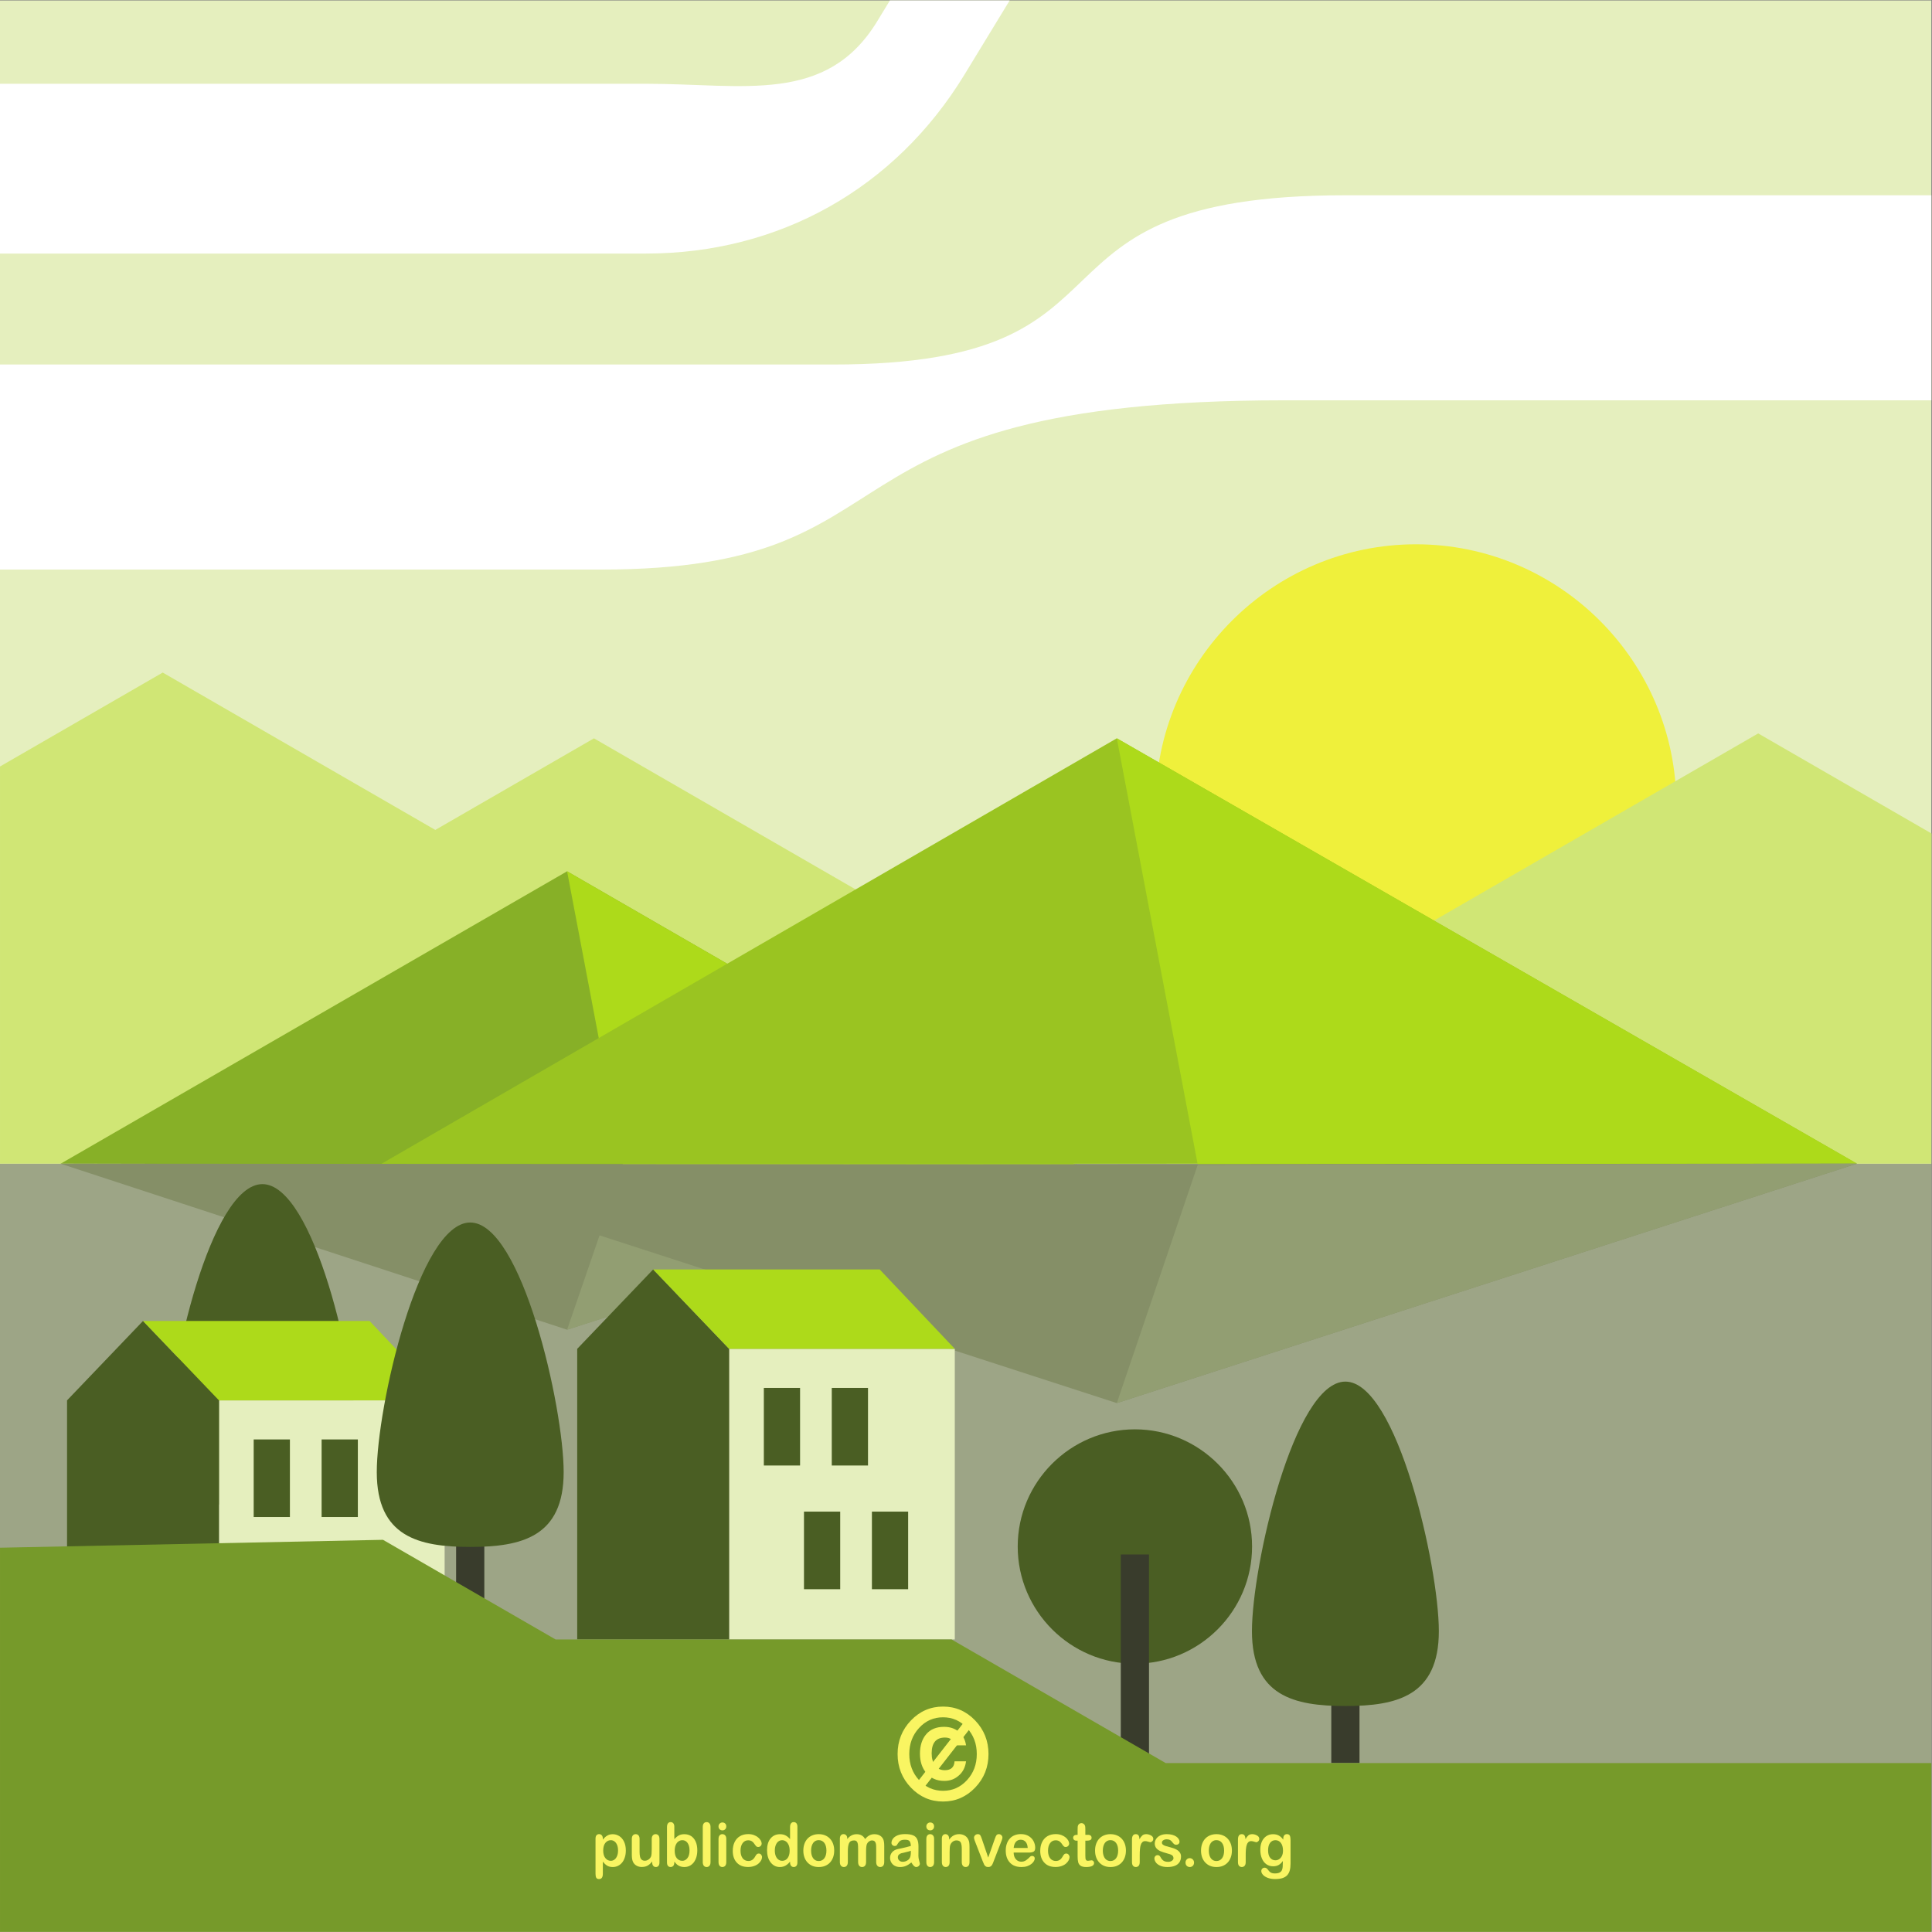 <?xml version="1.0" encoding="UTF-8" standalone="no"?>
<svg
   xmlns:dc="http://purl.org/dc/elements/1.1/"
   xmlns:cc="http://creativecommons.org/ns#"
   xmlns:rdf="http://www.w3.org/1999/02/22-rdf-syntax-ns#"
   xmlns:svg="http://www.w3.org/2000/svg"
   xmlns="http://www.w3.org/2000/svg"
   viewBox="0 0 880.08 880"
   height="880"
   width="880.08"
   xml:space="preserve"
   id="svg2"
   version="1.1"><rect x="0" y="0" width="880.08" height="880" fill="#808080" stroke="none"/><defs
     id="defs6"><clipPath
       id="clipPath20"
       clipPathUnits="userSpaceOnUse"><path
         id="path18"
         d="M 0,6600 V 0 h 6600.59 v 6600 z" /></clipPath></defs><g
     transform="matrix(1.333,0,0,-1.333,0,880)"
     id="g10"><g
       transform="scale(0.1)"
       id="g12"><g
         id="g14"><g
           clip-path="url(#clipPath20)"
           id="g16"><path
             id="path22"
             style="fill:#e5efbe;fill-opacity:1;fill-rule:evenodd;stroke:none"
             d="M 0,0 H 6600.01 V 6600 H 0 Z" /><path
             id="path24"
             style="fill:#eff03b;fill-opacity:1;fill-rule:evenodd;stroke:none"
             d="m 4838.65,2961.86 c 490.14,0 889.89,399.74 889.89,889.88 0,490.13 -399.75,889.89 -889.89,889.89 -490.12,0 -889.88,-399.76 -889.88,-889.89 0,-490.14 399.76,-889.88 889.88,-889.88" /><path
             id="path26"
             style="fill:#ffffff;fill-opacity:1;fill-rule:evenodd;stroke:none"
             d="M 3041.04,6600 H 3450.3 L 3296.12,6347 C 3059,5957.83 2663.3,5735.17 2207.5,5735.17 H 0.012 v 580.24 H 2207.5 c 333.75,0 616.55,-71.49 790.28,213.61 l 43.26,70.98" /><path
             id="path28"
             style="fill:#9da586;fill-opacity:1;fill-rule:evenodd;stroke:none"
             d="M 0.012,0 H 6600.012 V 2625.17 H 0.012 Z" /><path
             id="path30"
             style="fill:#ffffff;fill-opacity:1;fill-rule:evenodd;stroke:none"
             d="M 6600.01,5233.69 H 4390.14 c -1672.64,0 -1206.48,-578.42 -2335.98,-578.42 H 0.012 v 700.69 H 2847.66 c 1116.43,0 576.1,578.42 1750.1,578.42 h 2002.25 v -700.69" /><path
             id="path32"
             style="fill:#d0e675;fill-opacity:1;fill-rule:evenodd;stroke:none"
             d="M 0.012,3982.26 556.086,4303.32 1487.6,3765.5 l 542.13,313 1088.49,-628.45 689.79,398.25 886.22,-511.65 1314.07,758.68 592.29,-341.95 -0.58,-1128.21 H 0.012 v 1357.09" /><path
             id="path34"
             style="fill:#87b027;fill-opacity:1;fill-rule:evenodd;stroke:none"
             d="M 207.688,2625.17 1937.95,3624.13 3681.3,2617.6 207.688,2625.17" /><path
             id="path36"
             style="fill:#adda1a;fill-opacity:1;fill-rule:evenodd;stroke:none"
             d="M 1937.95,3624.13 2128.36,2620.99 3681.3,2617.6 1937.95,3624.13" /><path
             id="path38"
             style="fill:#9ac421;fill-opacity:1;fill-rule:evenodd;stroke:none"
             d="M 1303.58,2624.61 3816.5,4078.63 6345.75,2625.15 1303.58,2624.61" /><path
             id="path40"
             style="fill:#adda1a;fill-opacity:1;fill-rule:evenodd;stroke:none"
             d="m 3816.5,4078.63 276.43,-1456.12 2252.87,2.64 -2529.3,1453.48" /><path
             id="path42"
             style="fill:#858f67;fill-opacity:1;fill-rule:evenodd;stroke:none"
             d="M 206.301,2625.17 1937.95,2057.61 3681.54,2622.3 206.301,2625.17" /><path
             id="path44"
             style="fill:#929e72;fill-opacity:1;fill-rule:evenodd;stroke:none"
             d="m 1937.95,2057.61 190.41,553.42 1552.94,1.87 -1743.35,-555.29" /><path
             id="path46"
             style="fill:#858f67;fill-opacity:1;fill-rule:evenodd;stroke:none"
             d="m 1304.96,2621.29 2511.54,-814.45 2529.3,818.33 -5040.84,-3.88" /><path
             id="path48"
             style="fill:#929e72;fill-opacity:1;fill-rule:evenodd;stroke:none"
             d="m 3816.5,1806.84 276.43,814.01 2252.87,4.3 -2529.3,-818.31" /><path
             id="path50"
             style="fill:#e5efbe;fill-opacity:1;fill-rule:evenodd;stroke:none"
             d="m 2491.59,999.141 h 771.25 v 993.07 h -771.25 z" /><path
             id="path52"
             style="fill:#4a5e23;fill-opacity:1;fill-rule:evenodd;stroke:none"
             d="M 2491.59,1992.21 2232.05,2263.54 1972.5,1992.21 V 999.141 h 519.09 v 993.069" /><path
             id="path54"
             style="fill:#adda1a;fill-opacity:1;fill-rule:evenodd;stroke:none"
             d="m 3262.84,1992.21 h -771.25 l -259.54,271.33 h 774.13 l 256.66,-271.33" /><path
             id="path56"
             style="fill:#4a5e23;fill-opacity:1;fill-rule:evenodd;stroke:none"
             d="m 2842.42,1858.66 h 123.81 v -265.1 h -123.81 z m -232.13,0 h 123.79 v -265.1 h -123.79 v 265.1" /><path
             id="path58"
             style="fill:#4a5e23;fill-opacity:1;fill-rule:evenodd;stroke:none"
             d="m 2979.6,1435.98 h 123.82 V 1170.85 H 2979.6 Z m -232.14,0 h 123.8 v -265.13 h -123.8 v 265.13" /><path
             id="path60"
             style="fill:#393c2c;fill-opacity:1;fill-rule:evenodd;stroke:none"
             d="m 848.559,1251.6 h 96.406 v 712.77 H 848.559 Z" /><path
             id="path62"
             style="fill:#4a5e23;fill-opacity:1;fill-rule:evenodd;stroke:none"
             d="m 896.77,2555.12 c 176.35,0 319.3,-631.64 319.3,-852.82 0,-221.16 -142.95,-255.84 -319.3,-255.84 -176.364,0 -319.321,34.68 -319.321,255.84 0,221.18 142.957,852.82 319.321,852.82" /><path
             id="path64"
             style="fill:#4a5e23;fill-opacity:1;fill-rule:evenodd;stroke:none"
             d="m 3878.3,916.242 c 220.55,0 400.44,179.888 400.44,400.468 0,220.57 -179.89,400.45 -400.44,400.45 -220.57,0 -400.45,-179.88 -400.45,-400.45 0,-220.58 179.88,-400.468 400.45,-400.468" /><path
             id="path66"
             style="fill:#393c2c;fill-opacity:1;fill-rule:evenodd;stroke:none"
             d="m 3830.1,576.77 h 96.41 v 712.75 H 3830.1 Z" /><path
             id="path68"
             style="fill:#e5efbe;fill-opacity:1;fill-rule:evenodd;stroke:none"
             d="m 748.238,823.102 h 771.223 v 993.047 H 748.238 Z" /><path
             id="path70"
             style="fill:#4a5e23;fill-opacity:1;fill-rule:evenodd;stroke:none"
             d="M 748.238,1816.15 488.688,2087.49 229.133,1816.15 V 823.102 h 519.105 v 993.048" /><path
             id="path72"
             style="fill:#adda1a;fill-opacity:1;fill-rule:evenodd;stroke:none"
             d="M 1519.46,1816.15 H 748.238 l -259.55,271.34 h 774.122 l 256.65,-271.34" /><path
             id="path74"
             style="fill:#4a5e23;fill-opacity:1;fill-rule:evenodd;stroke:none"
             d="m 1099.05,1682.61 h 123.83 v -265.1 h -123.83 z m -232.132,0 h 123.801 v -265.1 H 866.918 v 265.1" /><path
             id="path76"
             style="fill:#4a5e23;fill-opacity:1;fill-rule:evenodd;stroke:none"
             d="m 1236.26,1259.92 h 123.78 V 994.789 h -123.78 z m -232.15,0 h 123.81 V 994.789 h -123.81 v 265.131" /><path
             id="path78"
             style="fill:#393c2c;fill-opacity:1;fill-rule:evenodd;stroke:none"
             d="m 1558.69,1120.48 h 96.387 v 712.738 H 1558.69 Z" /><path
             id="path80"
             style="fill:#4a5e23;fill-opacity:1;fill-rule:evenodd;stroke:none"
             d="m 1606.9,2423.96 c 176.36,0 319.32,-631.64 319.32,-852.78 0,-221.17 -142.96,-255.86 -319.32,-255.86 -176.36,0 -319.32,34.69 -319.32,255.86 0,221.14 142.96,852.78 319.32,852.78" /><path
             id="path82"
             style="fill:#393c2c;fill-opacity:1;fill-rule:evenodd;stroke:none"
             d="m 4549.44,576.77 h 96.41 v 712.75 H 4549.44 Z" /><path
             id="path84"
             style="fill:#4a5e23;fill-opacity:1;fill-rule:evenodd;stroke:none"
             d="m 4597.62,1880.29 c 176.36,0 319.35,-631.67 319.35,-852.81 0,-221.16 -142.99,-255.851 -319.35,-255.851 -176.34,0 -319.33,34.691 -319.33,255.851 0,221.14 142.99,852.81 319.33,852.81" /><path
             id="path86"
             style="fill:#769a2a;fill-opacity:1;fill-rule:evenodd;stroke:none"
             d="M 0.012,1312.58 1308.82,1339.62 1898.51,999.141 H 3251.76 L 3983.34,576.77 H 6600.01 V 0 H 0.012 v 1312.58" /><path
             id="path88"
             style="fill:#f9f562;fill-opacity:1;fill-rule:nonzero;stroke:none"
             d="m 2112.04,278 c 0,7.309 -1.06,13.621 -3.22,18.813 -2.12,5.246 -5.06,9.277 -8.89,12.128 -3.78,2.801 -7.95,4.188 -12.57,4.188 -7.26,0 -13.44,-3.027 -18.5,-9.008 -4.99,-6.109 -7.55,-14.859 -7.55,-26.582 0,-11.039 2.56,-19.57 7.51,-25.641 5.01,-6.128 11.17,-9.226 18.54,-9.226 4.42,0 8.52,1.348 12.28,4.047 3.69,2.679 6.72,6.703 8.98,11.972 2.3,5.379 3.42,11.778 3.42,19.309 z m -51.94,40.332 v -3.371 c 4.97,6.391 10.17,11.141 15.52,14.141 5.38,3.039 11.49,4.507 18.28,4.507 8.13,0 15.64,-2.207 22.51,-6.57 6.85,-4.398 12.3,-10.789 16.29,-19.269 3.94,-8.399 5.97,-18.418 5.97,-29.969 0,-8.469 -1.19,-16.352 -3.48,-23.379 -2.27,-7.18 -5.43,-13.203 -9.43,-17.992 -4.05,-4.891 -8.81,-8.59 -14.26,-11.149 -5.46,-2.621 -11.35,-3.871 -17.6,-3.871 -7.62,0 -13.96,1.531 -19.11,4.699 -5.2,3.18 -10.05,7.801 -14.69,13.95 V 198.57 c 0,-12.168 -4.26,-18.211 -12.74,-18.211 -4.96,0 -8.27,1.512 -9.86,4.641 -1.64,3.172 -2.41,7.77 -2.41,13.77 v 119.359 c 0,5.23 1.06,9.242 3.28,11.801 2.22,2.582 5.24,3.941 8.99,3.941 3.8,0 6.84,-1.359 9.19,-4.051 2.36,-2.691 3.55,-6.55 3.55,-11.488" /><path
             id="path90"
             style="fill:#f9f562;fill-opacity:1;fill-rule:nonzero;stroke:none"
             d="m 2228.79,236.988 v 3.512 c -3.22,-4.18 -6.54,-7.691 -10.05,-10.508 -3.49,-2.871 -7.32,-4.933 -11.41,-6.332 -4.19,-1.39 -8.92,-2.078 -14.19,-2.078 -6.41,0 -12.13,1.398 -17.22,4.156 -5.12,2.742 -9.02,6.571 -11.81,11.434 -3.32,5.891 -4.96,14.308 -4.96,25.258 l 0.01,54.832 c 0,5.527 1.2,9.668 3.6,12.429 2.42,2.668 5.54,4.071 9.49,4.071 4.05,0 7.27,-1.403 9.72,-4.18 2.43,-2.73 3.66,-6.871 3.66,-12.32 v -44.27 c 0,-6.422 0.53,-11.801 1.53,-16.121 1.06,-4.402 2.89,-7.812 5.69,-10.269 2.58,-2.454 6.25,-3.653 10.82,-3.653 4.54,0 8.76,1.41 12.61,4.16 4,2.731 6.89,6.332 8.71,10.77 1.5,3.953 2.22,12.5 2.22,25.793 v 33.59 c 0,5.449 1.25,9.59 3.69,12.32 2.41,2.777 5.65,4.18 9.6,4.18 3.93,0 7.11,-1.403 9.52,-4.071 2.35,-2.761 3.56,-6.902 3.56,-12.429 v -80.09 c 0,-5.281 -1.1,-9.223 -3.47,-11.852 -2.27,-2.621 -5.2,-3.91 -8.86,-3.91 -3.61,0 -6.59,1.399 -8.94,4.051 -2.36,2.777 -3.52,6.559 -3.52,11.527" /><path
             id="path92"
             style="fill:#f9f562;fill-opacity:1;fill-rule:nonzero;stroke:none"
             d="m 2305.67,276.922 c 0,-11 2.34,-19.43 7.15,-25.352 4.88,-5.859 11.17,-8.898 19.02,-8.898 6.67,0 12.4,3.039 17.22,9.078 4.87,6.09 7.27,14.699 7.27,25.949 0,7.422 -1.01,13.68 -3.04,18.91 -2,5.289 -4.88,9.352 -8.51,12.2 -3.76,2.863 -8.04,4.32 -12.94,4.32 -5.11,0 -9.53,-1.457 -13.49,-4.32 -3.98,-2.848 -7.07,-7.008 -9.33,-12.477 -2.25,-5.41 -3.35,-11.852 -3.35,-19.41 z m -1.3,82.219 v -42.262 c 4.93,5.43 10.04,9.531 15.2,12.461 5.19,2.89 11.64,4.269 19.23,4.269 8.82,0 16.52,-2.207 23.16,-6.48 6.63,-4.418 11.78,-10.727 15.44,-18.957 3.67,-8.281 5.5,-18.102 5.5,-29.453 0,-8.379 -1.02,-16.09 -3.04,-23.047 -2.07,-6.992 -5,-13.051 -8.9,-18.223 -3.88,-5.078 -8.61,-9.008 -14.1,-11.898 -5.57,-2.742 -11.68,-4.141 -18.35,-4.141 -4.02,0 -7.88,0.461 -11.49,1.488 -3.61,1.012 -6.7,2.301 -9.2,4.024 -2.49,1.558 -4.66,3.328 -6.45,5.058 -1.77,1.801 -4.07,4.379 -7,7.899 v -2.707 c 0,-5.242 -1.24,-9.133 -3.62,-11.852 -2.41,-2.621 -5.44,-3.91 -9.1,-3.91 -3.8,0 -6.74,1.289 -9,3.91 -2.23,2.789 -3.32,6.66 -3.32,11.852 V 357.93 c 0,5.59 1.06,9.769 3.21,12.66 2.22,2.89 5.2,4.332 9.11,4.332 4.03,0 7.22,-1.402 9.39,-4.16 2.22,-2.711 3.33,-6.59 3.33,-11.621" /><path
             id="path94"
             style="fill:#f9f562;fill-opacity:1;fill-rule:nonzero;stroke:none"
             d="M 2401.57,238.199 V 358.09 c 0,5.582 1.19,9.762 3.51,12.582 2.4,2.808 5.59,4.25 9.57,4.25 4.05,0 7.27,-1.402 9.73,-4.25 2.4,-2.731 3.72,-6.981 3.72,-12.582 V 238.199 c 0,-5.648 -1.32,-9.879 -3.78,-12.648 -2.5,-2.742 -5.71,-4.141 -9.67,-4.141 -3.85,0 -6.97,1.442 -9.44,4.328 -2.45,2.91 -3.64,7 -3.64,12.461" /><path
             id="path96"
             style="fill:#f9f562;fill-opacity:1;fill-rule:nonzero;stroke:none"
             d="m 2481.94,318.02 v -79.821 c 0,-5.578 -1.3,-9.758 -3.76,-12.609 -2.55,-2.738 -5.77,-4.18 -9.63,-4.18 -3.9,0 -7.02,1.442 -9.48,4.262 -2.4,2.976 -3.65,7.066 -3.65,12.527 v 79.063 c 0,5.449 1.25,9.59 3.65,12.32 2.46,2.777 5.58,4.18 9.48,4.18 3.86,0 7.08,-1.403 9.63,-4.18 2.46,-2.73 3.76,-6.59 3.76,-11.562 z m -13.16,28.66 c -3.64,0 -6.77,1.14 -9.46,3.539 -2.55,2.371 -3.9,5.793 -3.9,10.07 0,3.883 1.35,7.121 4.05,9.68 2.63,2.543 5.76,3.75 9.31,3.75 3.45,0 6.52,-1.117 9.16,-3.418 2.66,-2.25 4,-5.692 4,-10.012 0,-4.277 -1.34,-7.609 -3.9,-9.98 -2.6,-2.411 -5.68,-3.629 -9.26,-3.629" /><path
             id="path98"
             style="fill:#f9f562;fill-opacity:1;fill-rule:nonzero;stroke:none"
             d="m 2604.17,255.563 c 0,-3.391 -0.96,-7.071 -2.89,-10.973 -2.01,-3.942 -5.04,-7.66 -9.09,-11.211 -4.04,-3.527 -9.14,-6.391 -15.25,-8.52 -6.16,-2.199 -13.08,-3.277 -20.74,-3.277 -16.41,0 -29.16,4.988 -38.37,14.93 -9.18,9.957 -13.76,23.289 -13.76,40.039 0,11.301 2.08,21.418 6.27,30.058 4.18,8.672 10.34,15.461 18.23,20.243 7.94,4.738 17.47,7.109 28.53,7.109 6.89,0 13.2,-1.051 18.92,-3.059 5.71,-2.152 10.59,-4.863 14.53,-8.152 4.01,-3.328 7.03,-6.828 9.14,-10.57 2.13,-3.77 3.15,-7.231 3.15,-10.508 0,-3.293 -1.22,-6.051 -3.53,-8.391 -2.4,-2.289 -5.19,-3.441 -8.61,-3.441 -2.21,0 -4.04,0.66 -5.48,1.82 -1.45,1.16 -3.09,2.981 -4.92,5.668 -3.22,5.102 -6.59,9.004 -10.16,11.613 -3.49,2.528 -7.98,3.891 -13.36,3.891 -7.91,0 -14.21,-3.281 -18.97,-9.613 -4.81,-6.449 -7.18,-15.117 -7.18,-26.25 0,-5.137 0.65,-10.008 1.85,-14.34 1.24,-4.379 3.03,-8.027 5.33,-11.149 2.36,-3.078 5.11,-5.402 8.48,-6.929 3.25,-1.641 6.92,-2.449 10.81,-2.449 5.35,0 9.87,1.289 13.68,3.828 3.74,2.621 7.12,6.539 10.01,11.761 1.64,3.168 3.37,5.571 5.25,7.348 1.88,1.801 4.23,2.563 6.92,2.563 3.23,0 5.92,-1.223 8.04,-3.762 2.12,-2.649 3.17,-5.32 3.17,-8.277" /><path
             id="path100"
             style="fill:#f9f562;fill-opacity:1;fill-rule:nonzero;stroke:none"
             d="m 2647.82,277.699 c 0,-7.449 1.16,-13.82 3.38,-19.121 2.21,-5.277 5.24,-9.18 9.09,-11.859 3.94,-2.699 8.16,-4.047 12.7,-4.047 4.73,0 8.95,1.289 12.8,3.797 3.85,2.543 6.9,6.441 9.24,11.691 2.28,5.192 3.42,11.738 3.42,19.539 0,7.422 -1.14,13.731 -3.42,19.071 -2.34,5.289 -5.43,9.32 -9.33,12.171 -3.91,2.801 -8.19,4.188 -12.85,4.188 -4.81,0 -9.15,-1.457 -13,-4.32 -3.8,-2.848 -6.77,-7.008 -8.85,-12.368 -2.11,-5.41 -3.18,-11.57 -3.18,-18.742 z m 52.08,-40.527 v 2.707 c -3.57,-4.277 -7.07,-7.699 -10.54,-10.348 -3.41,-2.691 -7.17,-4.711 -11.27,-6.109 -3.98,-1.332 -8.42,-2.012 -13.17,-2.012 -6.38,0 -12.28,1.399 -17.63,4.141 -5.39,2.89 -10.11,6.82 -13.99,12.019 -3.95,5.18 -6.98,11.321 -9.02,18.321 -2.06,7.031 -3.05,14.578 -3.05,22.828 0,17.281 4.03,30.812 12.1,40.422 8.14,9.679 18.78,14.468 31.91,14.468 7.65,0 14.12,-1.379 19.36,-4.187 5.2,-2.621 10.34,-6.871 15.3,-12.543 v 40.82 c 0,5.66 1.1,9.961 3.26,12.852 2.18,2.929 5.21,4.371 9.24,4.371 4.01,0 7.08,-1.363 9.3,-4 2.16,-2.66 3.27,-6.59 3.27,-11.781 V 237.172 c 0,-5.281 -1.19,-9.223 -3.52,-11.852 -2.36,-2.621 -5.33,-3.91 -9.05,-3.91 -3.55,0 -6.57,1.289 -8.98,4.051 -2.31,2.711 -3.52,6.559 -3.52,11.711" /><path
             id="path102"
             style="fill:#f9f562;fill-opacity:1;fill-rule:nonzero;stroke:none"
             d="m 2824.15,277.52 c 0,11.21 -2.4,20.031 -7.16,26.32 -4.76,6.262 -11.17,9.449 -19.15,9.449 -5.2,0 -9.71,-1.457 -13.72,-4.25 -3.9,-2.84 -6.97,-6.98 -9.09,-12.43 -2.18,-5.429 -3.22,-11.781 -3.22,-19.089 0,-7.231 1.04,-13.54 3.16,-18.918 2.13,-5.411 5.1,-9.543 9.06,-12.411 3.89,-2.851 8.51,-4.3 13.81,-4.3 7.98,0 14.39,3.14 19.15,9.449 4.76,6.301 7.16,15.039 7.16,26.18 z m 26.57,0 c 0,-8.188 -1.24,-15.809 -3.71,-22.829 -2.45,-6.882 -6,-12.832 -10.62,-17.839 -4.68,-5.063 -10.26,-8.743 -16.7,-11.532 -6.52,-2.621 -13.82,-3.91 -21.85,-3.91 -8.05,0 -15.2,1.289 -21.67,3.981 -6.39,2.718 -11.94,6.589 -16.65,11.597 -4.67,5.043 -8.24,10.973 -10.67,17.801 -2.41,6.883 -3.62,14.43 -3.62,22.75 0,8.391 1.25,16.039 3.66,22.973 2.5,6.98 6.01,12.918 10.58,17.859 4.64,4.899 10.17,8.711 16.7,11.371 6.54,2.688 13.76,4.02 21.67,4.02 8.03,0 15.29,-1.332 21.85,-4.071 6.48,-2.652 12.09,-6.55 16.74,-11.562 4.67,-5 8.23,-10.918 10.63,-17.848 2.46,-6.84 3.66,-14.492 3.66,-22.761" /><path
             id="path104"
             style="fill:#f9f562;fill-opacity:1;fill-rule:nonzero;stroke:none"
             d="m 2962.63,300.371 c -1.98,-4.711 -2.94,-12.941 -2.94,-24.84 V 238.84 c 0,-5.809 -1.26,-10.192 -3.81,-13.102 -2.51,-2.886 -5.88,-4.328 -10,-4.328 -4,0 -7.23,1.442 -9.69,4.328 -2.5,2.91 -3.75,7.293 -3.75,13.102 v 44.058 c 0,6.942 -0.25,12.313 -0.71,16.231 -0.45,3.781 -1.71,6.961 -3.67,9.449 -1.98,2.473 -5.2,3.723 -9.49,3.723 -8.64,0 -14.33,-3.082 -17.12,-9.391 -2.75,-6.14 -4.09,-15.101 -4.09,-26.711 V 238.84 c 0,-5.809 -1.26,-10.192 -3.75,-13.008 -2.49,-2.98 -5.78,-4.422 -9.83,-4.422 -4.05,0 -7.35,1.442 -9.86,4.422 -2.61,2.816 -3.81,7.199 -3.81,12.938 v 79.16 c 0,5.211 1.11,9.152 3.37,11.851 2.35,2.688 5.34,4.09 9.11,4.09 3.61,0 6.63,-1.289 9.09,-3.812 2.4,-2.539 3.61,-6.02 3.61,-10.477 v -2.684 c 4.58,5.813 9.52,9.981 14.72,12.684 5.24,2.699 11.11,4.027 17.47,4.027 6.69,0 12.37,-1.379 17.19,-4.187 4.81,-2.66 8.7,-6.91 11.78,-12.524 4.49,5.653 9.3,9.954 14.39,12.641 5.14,2.742 10.79,4.07 16.96,4.07 7.3,0 13.52,-1.379 18.74,-4.418 5.27,-2.98 9.15,-7.211 11.76,-12.789 2.27,-5.011 3.41,-12.871 3.41,-23.582 v -53.98 c 0,-5.809 -1.29,-10.192 -3.74,-13.102 -2.61,-2.886 -5.89,-4.328 -10.06,-4.328 -4,0 -7.28,1.442 -9.83,4.422 -2.58,2.816 -3.89,7.199 -3.89,13.008 v 46.469 c 0,5.961 -0.2,10.73 -0.67,14.3 -0.53,3.61 -1.82,6.59 -3.95,9.039 -2.11,2.403 -5.38,3.653 -9.72,3.653 -3.48,0 -6.8,-1.09 -9.87,-3.211 -3.23,-2.231 -5.65,-5.059 -7.35,-8.719 v 0" /><path
             id="path106"
             style="fill:#f9f562;fill-opacity:1;fill-rule:nonzero;stroke:none"
             d="m 3112.68,276.969 c -3.95,-1.489 -9.56,-3.059 -16.99,-4.719 -7.41,-1.668 -12.56,-2.879 -15.4,-3.641 -2.83,-0.808 -5.53,-2.32 -8.13,-4.539 -2.61,-2.289 -3.91,-5.468 -3.91,-9.519 0,-4.219 1.55,-7.809 4.59,-10.719 3.01,-2.941 7.02,-4.434 11.92,-4.434 5.25,0 10.11,1.25 14.54,3.665 4.43,2.335 7.71,5.488 9.72,9.277 2.41,4.14 3.66,11.012 3.66,20.691 z m 1.69,-40.039 c -6.41,-5.188 -12.61,-9.09 -18.59,-11.649 -5.98,-2.621 -12.7,-3.871 -20.11,-3.871 -6.84,0 -12.75,1.399 -17.91,4.141 -5.19,2.769 -9.14,6.629 -11.94,11.437 -2.74,4.782 -4.18,9.961 -4.18,15.594 0,7.559 2.36,13.949 6.94,19.348 4.57,5.312 10.86,8.851 18.86,10.742 1.72,0.391 5.92,1.25 12.56,2.637 6.69,1.492 12.39,2.793 17.18,3.953 4.71,1.148 9.92,2.578 15.5,4.269 -0.39,7.328 -1.77,12.668 -4.24,16.129 -2.49,3.371 -7.69,5.059 -15.49,5.059 -6.75,0 -11.8,-0.969 -15.25,-2.938 -3.39,-1.953 -6.26,-4.922 -8.72,-8.871 -2.41,-3.898 -4.09,-6.441 -5.1,-7.699 -1.06,-1.289 -3.17,-1.82 -6.46,-1.82 -3.02,0 -5.57,0.968 -7.69,2.941 -2.21,1.957 -3.32,4.527 -3.32,7.699 0,4.871 1.69,9.571 4.99,14.098 3.29,4.621 8.44,8.383 15.42,11.41 6.95,2.973 15.69,4.422 26.13,4.422 11.65,0 20.79,-1.449 27.46,-4.27 6.67,-2.839 11.32,-7.382 14.07,-13.621 2.79,-6.242 4.18,-14.449 4.18,-24.691 0,-6.508 0,-12.039 -0.05,-16.559 -0.07,-4.531 -0.07,-9.558 -0.18,-15.121 0,-5.148 0.87,-10.64 2.5,-16.199 1.6,-5.648 2.44,-9.281 2.44,-10.879 0,-2.851 -1.28,-5.43 -3.85,-7.762 -2.49,-2.308 -5.38,-3.449 -8.65,-3.449 -2.69,0 -5.34,1.289 -8.08,3.91 -2.6,2.719 -5.45,6.571 -8.42,11.61" /><path
             id="path108"
             style="fill:#f9f562;fill-opacity:1;fill-rule:nonzero;stroke:none"
             d="m 3192.08,318.02 v -79.821 c 0,-5.578 -1.29,-9.758 -3.79,-12.609 -2.51,-2.738 -5.75,-4.18 -9.58,-4.18 -3.9,0 -7.07,1.442 -9.49,4.262 -2.46,2.976 -3.64,7.066 -3.64,12.527 v 79.063 c 0,5.449 1.19,9.59 3.64,12.32 2.42,2.777 5.59,4.18 9.49,4.18 3.83,0 7.07,-1.403 9.58,-4.18 2.5,-2.73 3.79,-6.59 3.79,-11.562 z m -13.14,28.66 c -3.65,0 -6.78,1.14 -9.42,3.539 -2.61,2.371 -3.94,5.793 -3.94,10.07 0,3.883 1.33,7.121 4.09,9.68 2.63,2.543 5.76,3.75 9.27,3.75 3.43,0 6.51,-1.117 9.14,-3.418 2.65,-2.25 4,-5.692 4,-10.012 0,-4.277 -1.29,-7.609 -3.9,-9.98 -2.59,-2.411 -5.67,-3.629 -9.24,-3.629" /><path
             id="path110"
             style="fill:#f9f562;fill-opacity:1;fill-rule:nonzero;stroke:none"
             d="m 3243.54,318.461 v -3.301 c 4.61,6.379 9.71,11.09 15.23,14.09 5.57,2.98 11.85,4.512 19.13,4.512 6.91,0 13.16,-1.532 18.73,-4.801 5.43,-3.121 9.61,-7.609 12.3,-13.391 1.75,-3.39 2.85,-7.07 3.37,-10.949 0.47,-3.922 0.81,-8.93 0.81,-14.969 v -51.453 c 0,-5.578 -1.29,-9.758 -3.65,-12.609 -2.44,-2.738 -5.63,-4.18 -9.48,-4.18 -3.9,0 -7.1,1.442 -9.53,4.328 -2.46,2.91 -3.75,7 -3.75,12.461 v 46 c 0,9.192 -1.17,16.172 -3.56,21 -2.5,4.793 -7.38,7.192 -14.65,7.192 -4.66,0 -8.93,-1.442 -12.83,-4.422 -3.89,-2.887 -6.74,-6.93 -8.54,-12.078 -1.29,-4.09 -1.94,-11.782 -1.94,-23.153 v -34.539 c 0,-5.648 -1.26,-9.879 -3.77,-12.648 -2.5,-2.742 -5.74,-4.141 -9.62,-4.141 -3.8,0 -6.99,1.442 -9.43,4.262 -2.51,2.976 -3.69,7.066 -3.69,12.527 l -0.03,79.821 c 0,5.339 1.12,9.199 3.33,11.839 2.17,2.61 5.26,3.903 9.06,3.903 2.3,0 4.43,-0.621 6.25,-1.731 1.92,-1.09 3.36,-2.89 4.53,-5.152 1.1,-2.289 1.73,-5.09 1.73,-8.418" /><path
             id="path112"
             style="fill:#f9f562;fill-opacity:1;fill-rule:nonzero;stroke:none"
             d="m 3355.61,316.531 21.42,-62.761 23.09,65.5 c 1.83,5.32 3.63,8.949 5.35,11.23 1.78,2.172 4.43,3.262 7.93,3.262 3.38,0 6.27,-1.18 8.69,-3.551 2.3,-2.359 3.52,-5.051 3.52,-8.231 0,-1.199 -0.26,-2.609 -0.69,-4.199 -0.39,-1.64 -0.86,-3.172 -1.44,-4.621 -0.53,-1.379 -1.12,-3.019 -1.9,-4.789 l -25.39,-65.84 c -0.72,-1.883 -1.7,-4.332 -2.79,-7.222 -1.15,-2.918 -2.38,-5.317 -3.75,-7.469 -1.45,-2.008 -3.15,-3.61 -5.16,-4.738 -2.07,-1.172 -4.57,-1.692 -7.46,-1.692 -3.75,0 -6.74,0.86 -9,2.641 -2.25,1.781 -3.91,3.699 -4.94,5.847 -1.08,2.122 -2.84,6.313 -5.39,12.633 l -25.24,65.09 c -0.62,1.598 -1.17,3.238 -1.87,4.879 -0.57,1.582 -1.02,3.219 -1.49,4.969 -0.39,1.672 -0.62,3.121 -0.62,4.32 0,1.922 0.52,3.793 1.64,5.621 1.09,1.891 2.69,3.422 4.55,4.578 1.99,1.153 4.06,1.774 6.35,1.774 4.39,0 7.38,-1.293 9.04,-3.981 1.66,-2.609 3.53,-7.031 5.55,-13.25" /><path
             id="path114"
             style="fill:#f9f562;fill-opacity:1;fill-rule:nonzero;stroke:none"
             d="m 3464,286.512 h 48.03 c -0.6,9.418 -3.08,16.519 -7.38,21.179 -4.22,4.661 -9.81,7.028 -16.68,7.028 -6.6,0 -12.03,-2.367 -16.27,-7.137 -4.24,-4.711 -6.78,-11.781 -7.7,-21.07 z m 51.82,-15.692 H 3464 c 0,-6.351 1.25,-11.851 3.54,-16.711 2.48,-4.711 5.59,-8.339 9.49,-10.769 3.89,-2.449 8.22,-3.649 12.95,-3.649 3.18,0 6.07,0.368 8.69,1.141 2.64,0.828 5.18,2.008 7.7,3.668 2.38,1.621 4.59,3.352 6.72,5.34 2.03,1.89 4.8,4.39 8.02,7.652 1.41,1.238 3.34,1.84 5.82,1.84 2.78,0 4.96,-0.73 6.62,-2.332 1.7,-1.531 2.54,-3.738 2.54,-6.52 0,-2.519 -0.95,-5.449 -2.85,-8.82 -1.85,-3.328 -4.67,-6.551 -8.47,-9.64 -3.77,-3.079 -8.56,-5.571 -14.26,-7.649 -5.71,-2.031 -12.25,-2.961 -19.73,-2.961 -17.07,0 -30.31,5.039 -39.67,15.102 -9.45,10.207 -14.16,23.91 -14.16,41.187 0,8.27 1.16,15.832 3.46,22.793 2.38,7 5.72,13.028 10.22,17.969 4.41,5.019 9.92,8.91 16.46,11.508 6.58,2.703 13.79,3.992 21.78,3.992 10.27,0 19.16,-2.25 26.58,-6.832 7.4,-4.578 12.99,-10.379 16.64,-17.598 3.71,-7.269 5.53,-14.609 5.53,-22.14 0,-6.961 -1.86,-11.469 -5.67,-13.481 -3.88,-2.078 -9.2,-3.09 -16.13,-3.09" /><path
             id="path116"
             style="fill:#f9f562;fill-opacity:1;fill-rule:nonzero;stroke:none"
             d="m 3655.02,255.563 c 0,-3.391 -1.02,-7.071 -3.01,-10.973 -2.01,-3.942 -4.94,-7.66 -9.04,-11.211 -3.99,-3.527 -9.12,-6.391 -15.29,-8.52 -6.12,-2.199 -13.11,-3.277 -20.75,-3.277 -16.4,0 -29.16,4.988 -38.3,14.93 -9.18,9.957 -13.83,23.289 -13.83,40.039 0,11.301 2.09,21.418 6.31,30.09 4.24,8.64 10.26,15.429 18.25,20.211 7.94,4.738 17.46,7.109 28.51,7.109 6.92,0 13.17,-1.051 18.93,-3.059 5.68,-2.152 10.54,-4.863 14.53,-8.152 4,-3.328 7.05,-6.828 9.16,-10.57 2.07,-3.77 3.12,-7.231 3.12,-10.508 0,-3.293 -1.15,-6.051 -3.61,-8.391 -2.32,-2.289 -5.14,-3.441 -8.52,-3.441 -2.2,0 -4.04,0.66 -5.43,1.82 -1.5,1.16 -3.12,2.981 -4.96,5.668 -3.22,5.102 -6.6,9.004 -10.09,11.613 -3.58,2.528 -8.07,3.891 -13.5,3.891 -7.79,0 -14.14,-3.281 -18.91,-9.613 -4.8,-6.449 -7.18,-15.117 -7.18,-26.25 0,-5.137 0.64,-10.008 1.83,-14.34 1.25,-4.379 3.05,-8.027 5.35,-11.149 2.37,-3.078 5.14,-5.402 8.48,-6.929 3.2,-1.641 6.89,-2.449 10.8,-2.449 5.31,0 9.92,1.289 13.69,3.828 3.75,2.621 7.11,6.539 10.06,11.761 1.58,3.168 3.36,5.571 5.26,7.348 1.81,1.801 4.12,2.563 6.87,2.563 3.18,0 5.9,-1.223 7.99,-3.762 2.17,-2.649 3.28,-5.32 3.28,-8.277" /><path
             id="path118"
             style="fill:#f9f562;fill-opacity:1;fill-rule:nonzero;stroke:none"
             d="m 3679.61,331.402 h 2.93 v 16.68 c 0,4.359 0.08,7.93 0.33,10.457 0.24,2.52 0.82,4.691 1.88,6.531 1.01,1.86 2.55,3.399 4.49,4.602 1.89,1.16 4.06,1.73 6.48,1.73 3.32,0 6.39,-1.343 9.1,-3.902 1.78,-1.82 2.93,-3.949 3.4,-6.441 0.55,-2.52 0.74,-6.168 0.74,-10.84 v -18.817 h 9.77 c 3.73,0 6.58,-0.902 8.57,-2.793 2.02,-1.808 2.99,-4.179 2.99,-7.07 0,-3.758 -1.42,-6.379 -4.29,-7.828 -2.74,-1.441 -6.8,-2.242 -12.05,-2.242 h -4.99 v -50.887 c 0,-4.34 0.14,-7.672 0.47,-10.012 0.3,-2.371 1.14,-4.25 2.37,-5.629 1.25,-1.511 3.28,-2.269 6.19,-2.269 1.5,0 3.57,0.277 6.27,0.906 2.62,0.531 4.67,0.813 6.21,0.813 2.13,0 4.08,-0.891 5.76,-2.621 1.7,-1.801 2.58,-4.008 2.58,-6.661 0,-4.418 -2.29,-7.847 -6.95,-10.199 -4.77,-2.359 -11.41,-3.5 -20.12,-3.5 -8.28,0 -14.55,1.442 -18.85,4.328 -4.24,2.91 -7.07,6.883 -8.38,12.063 -1.35,5.148 -1.97,12 -1.97,20.539 v 53.129 h -3.58 c -3.75,0 -6.66,0.922 -8.65,2.851 -2.03,1.91 -3.02,4.289 -3.02,7.219 0,2.891 1.05,5.262 3.12,7.07 2.13,1.891 5.22,2.793 9.2,2.793" /><path
             id="path120"
             style="fill:#f9f562;fill-opacity:1;fill-rule:nonzero;stroke:none"
             d="m 3821.05,277.52 c 0,11.21 -2.44,20.031 -7.14,26.32 -4.81,6.262 -11.16,9.449 -19.2,9.449 -5.14,0 -9.71,-1.457 -13.66,-4.25 -3.94,-2.84 -6.99,-6.98 -9.08,-12.43 -2.18,-5.429 -3.24,-11.781 -3.24,-19.089 0,-7.231 1.06,-13.54 3.16,-18.918 2.13,-5.411 5.12,-9.543 9.01,-12.411 3.9,-2.851 8.48,-4.3 13.81,-4.3 8.04,0 14.39,3.14 19.2,9.449 4.7,6.301 7.14,15.039 7.14,26.18 z m 26.61,0 c 0,-8.188 -1.25,-15.809 -3.75,-22.829 -2.41,-6.882 -6.02,-12.832 -10.67,-17.839 -4.63,-5.063 -10.21,-8.743 -16.68,-11.532 -6.42,-2.621 -13.67,-3.91 -21.85,-3.91 -8.03,0 -15.26,1.289 -21.64,3.981 -6.37,2.718 -11.94,6.589 -16.62,11.597 -4.65,5.043 -8.23,10.973 -10.63,17.801 -2.46,6.883 -3.65,14.43 -3.65,22.75 0,8.391 1.19,16.039 3.65,22.973 2.5,6.98 5.98,12.918 10.59,17.859 4.61,4.899 10.15,8.711 16.66,11.371 6.62,2.688 13.81,4.02 21.64,4.02 8.04,0 15.31,-1.332 21.85,-4.071 6.55,-2.652 12.13,-6.55 16.8,-11.562 4.61,-5 8.22,-10.918 10.64,-17.848 2.41,-6.84 3.66,-14.492 3.66,-22.761" /><path
             id="path122"
             style="fill:#f9f562;fill-opacity:1;fill-rule:nonzero;stroke:none"
             d="m 3894.8,261.191 v -22.992 c 0,-5.648 -1.25,-9.879 -3.73,-12.648 -2.57,-2.742 -5.78,-4.141 -9.64,-4.141 -3.77,0 -6.98,1.442 -9.42,4.18 -2.44,2.851 -3.67,7.031 -3.67,12.609 v 76.961 c 0,12.41 4.28,18.602 12.91,18.602 4.32,0 7.56,-1.481 9.53,-4.34 1.93,-2.91 2.93,-7.192 3.18,-12.891 3.17,5.699 6.43,9.981 9.77,12.891 3.3,2.859 7.73,4.34 13.28,4.34 5.63,0 10.98,-1.481 16.27,-4.34 5.22,-2.91 7.87,-6.781 7.87,-11.582 0,-3.371 -1.19,-6.168 -3.42,-8.309 -2.16,-2.203 -4.6,-3.332 -7.18,-3.332 -1,0 -3.36,0.66 -7.11,1.922 -3.69,1.25 -6.96,1.871 -9.85,1.871 -3.84,0 -7.05,-1.051 -9.43,-3.222 -2.48,-2.149 -4.37,-5.239 -5.74,-9.442 -1.39,-4.219 -2.37,-9.199 -2.81,-15.019 -0.51,-5.707 -0.81,-12.739 -0.81,-21.118" /><path
             id="path124"
             style="fill:#f9f562;fill-opacity:1;fill-rule:nonzero;stroke:none"
             d="m 4035.92,257.492 c 0,-7.652 -1.72,-14.152 -5.35,-19.64 -3.6,-5.461 -8.85,-9.532 -15.77,-12.301 -7.01,-2.742 -15.41,-4.141 -25.41,-4.141 -9.49,0 -17.65,1.488 -24.51,4.512 -6.79,3.019 -11.79,6.816 -15.02,11.359 -3.2,4.578 -4.9,9.11 -4.9,13.711 0,3.028 1.08,5.617 3.18,7.738 2.07,2.219 4.69,3.29 7.86,3.29 2.79,0 4.88,-0.719 6.4,-2.129 1.53,-1.442 2.89,-3.45 4.28,-5.95 2.71,-4.972 5.96,-8.671 9.77,-11.101 3.75,-2.449 8.94,-3.629 15.48,-3.629 5.3,0 9.63,1.238 13.05,3.699 3.36,2.449 5.16,5.289 5.16,8.43 0,4.902 -1.84,8.461 -5.3,10.629 -3.57,2.312 -9.35,4.41 -17.5,6.402 -9.08,2.399 -16.54,4.899 -22.26,7.461 -5.72,2.66 -10.35,6.059 -13.77,10.289 -3.4,4.25 -5.14,9.5 -5.14,15.68 0,5.597 1.6,10.84 4.77,15.699 3.18,4.961 7.89,8.91 14.04,11.84 6.17,2.941 13.61,4.422 22.36,4.422 6.92,0 13.07,-0.762 18.56,-2.211 5.43,-1.492 10.08,-3.5 13.65,-5.969 3.67,-2.543 6.47,-5.281 8.32,-8.32 1.97,-3.071 2.91,-6.032 2.91,-8.891 0,-3.172 -1.01,-5.742 -3.08,-7.859 -2.04,-1.934 -4.97,-2.961 -8.68,-2.961 -2.73,0 -5,0.738 -6.97,2.429 -1.89,1.602 -4.1,4.051 -6.54,7.231 -1.97,2.687 -4.34,4.828 -7.07,6.5 -2.78,1.57 -6.41,2.43 -11.1,2.43 -4.74,0 -8.79,-1.051 -11.91,-3.2 -3.18,-2.14 -4.77,-4.769 -4.77,-7.949 0,-2.933 1.18,-5.293 3.44,-7.16 2.36,-1.832 5.51,-3.371 9.47,-4.641 4.01,-1.203 9.42,-2.691 16.31,-4.461 8.23,-2.058 14.96,-4.531 20.16,-7.468 5.21,-2.891 9.16,-6.301 11.82,-10.282 2.77,-3.968 4.06,-8.429 4.06,-13.488" /><path
             id="path126"
             style="fill:#f9f562;fill-opacity:1;fill-rule:nonzero;stroke:none"
             d="m 4066.04,221.41 c -4.03,0 -7.5,1.289 -10.38,3.981 -2.93,2.718 -4.37,6.5 -4.37,11.371 0,4.09 1.33,7.629 4.12,10.558 2.75,3.012 6.23,4.43 10.29,4.43 4.07,0 7.56,-1.418 10.35,-4.359 2.95,-2.891 4.4,-6.5 4.4,-10.629 0,-4.832 -1.45,-8.59 -4.4,-11.301 -2.79,-2.762 -6.17,-4.051 -10.01,-4.051" /><path
             id="path128"
             style="fill:#f9f562;fill-opacity:1;fill-rule:nonzero;stroke:none"
             d="m 4183.18,277.52 c 0,11.21 -2.4,20.031 -7.14,26.32 -4.79,6.262 -11.16,9.449 -19.16,9.449 -5.16,0 -9.69,-1.457 -13.62,-4.25 -4.02,-2.84 -7.03,-6.98 -9.16,-12.43 -2.13,-5.429 -3.16,-11.781 -3.16,-19.089 0,-7.231 0.99,-13.54 3.1,-18.918 2.11,-5.411 5.12,-9.543 9.07,-12.411 3.88,-2.851 8.51,-4.3 13.77,-4.3 8,0 14.37,3.14 19.16,9.449 4.74,6.301 7.14,15.039 7.14,26.18 z m 26.62,0 c 0,-8.188 -1.19,-15.809 -3.76,-22.829 -2.45,-6.882 -5.94,-12.832 -10.61,-17.839 -4.69,-5.063 -10.16,-8.743 -16.72,-11.532 -6.44,-2.621 -13.71,-3.91 -21.83,-3.91 -7.99,0 -15.22,1.289 -21.63,3.981 -6.4,2.718 -11.91,6.589 -16.6,11.597 -4.76,5.043 -8.28,10.973 -10.74,17.801 -2.38,6.883 -3.61,14.43 -3.61,22.75 0,8.391 1.23,16.039 3.67,22.973 2.56,6.98 5.98,12.918 10.58,17.859 4.58,4.899 10.16,8.711 16.7,11.371 6.53,2.688 13.71,4.02 21.63,4.02 8,0 15.27,-1.332 21.83,-4.071 6.56,-2.652 12.13,-6.55 16.8,-11.562 4.67,-5 8.16,-10.918 10.68,-17.848 2.42,-6.84 3.61,-14.492 3.61,-22.761" /><path
             id="path130"
             style="fill:#f9f562;fill-opacity:1;fill-rule:nonzero;stroke:none"
             d="m 4256.97,261.191 v -22.992 c 0,-5.648 -1.25,-9.879 -3.77,-12.648 -2.5,-2.742 -5.72,-4.141 -9.57,-4.141 -3.88,0 -6.99,1.442 -9.47,4.18 -2.48,2.851 -3.63,7.031 -3.63,12.609 v 76.961 c 0,12.41 4.29,18.602 12.87,18.602 4.41,0 7.58,-1.481 9.47,-4.34 1.93,-2.91 3.09,-7.192 3.28,-12.891 3.13,5.699 6.35,9.981 9.67,12.891 3.36,2.859 7.85,4.34 13.32,4.34 5.7,0 11.07,-1.481 16.27,-4.34 5.22,-2.91 7.91,-6.781 7.91,-11.582 0,-3.371 -1.17,-6.168 -3.38,-8.309 -2.24,-2.203 -4.61,-3.332 -7.26,-3.332 -0.94,0 -3.29,0.66 -7,1.922 -3.73,1.25 -6.99,1.871 -9.9,1.871 -3.85,0 -7.01,-1.051 -9.53,-3.222 -2.4,-2.149 -4.34,-5.239 -5.66,-9.442 -1.37,-4.219 -2.33,-9.199 -2.86,-15.019 -0.48,-5.707 -0.76,-12.739 -0.76,-21.118" /><path
             id="path132"
             style="fill:#f9f562;fill-opacity:1;fill-rule:nonzero;stroke:none"
             d="m 4333.48,278.492 c 0,-11.211 2.32,-19.711 7.03,-25.472 4.67,-5.7 10.78,-8.629 18.14,-8.629 4.4,0 8.62,1.32 12.5,3.738 3.91,2.519 7.13,6.191 9.57,11.152 2.48,5 3.69,11.008 3.69,18.078 0,11.282 -2.44,20.039 -7.14,26.34 -4.75,6.293 -11.02,9.43 -18.73,9.43 -7.58,0 -13.66,-3.027 -18.19,-9.008 -4.61,-6.058 -6.87,-14.582 -6.87,-25.629 z m 76.75,35.028 v -80.34 c 0,-9.192 -0.97,-17.141 -2.81,-23.66 -1.89,-6.7 -4.94,-12.129 -9,-16.481 -4.16,-4.277 -9.65,-7.488 -16.29,-9.617 -6.68,-2.012 -15,-3.063 -24.96,-3.063 -9.14,0 -17.31,1.289 -24.46,3.922 -7.22,2.75 -12.75,6.129 -16.6,10.418 -3.88,4.16 -5.86,8.512 -5.86,12.981 0,3.429 1.1,6.152 3.3,8.281 2.21,2.121 4.87,3.238 7.95,3.238 3.91,0 7.27,-1.847 10.22,-5.41 1.44,-1.891 2.93,-3.699 4.41,-5.519 1.49,-1.879 3.17,-3.481 5.06,-4.77 1.82,-1.359 4.08,-2.301 6.68,-2.98 2.52,-0.641 5.53,-0.961 8.91,-0.961 6.83,0 12.2,1.05 15.97,3.023 3.75,1.969 6.41,4.77 7.95,8.277 1.49,3.602 2.46,7.411 2.62,11.481 0.31,4.14 0.45,10.723 0.64,19.762 -4.08,-5.891 -8.84,-10.454 -14.14,-13.543 -5.29,-3.098 -11.69,-4.61 -19,-4.61 -8.96,0 -16.7,2.321 -23.3,7.071 -6.64,4.718 -11.76,11.308 -15.29,19.902 -3.54,8.41 -5.35,18.258 -5.35,29.418 0,8.34 1.03,15.832 3.24,22.531 2.13,6.66 5.21,12.289 9.31,16.91 3.93,4.551 8.62,8 13.85,10.371 5.26,2.317 10.94,3.457 17.29,3.457 7.46,0 14,-1.468 19.49,-4.507 5.53,-3 10.58,-7.75 15.31,-14.141 v 3.758 c 0,4.801 1.21,8.453 3.4,11.211 2.27,2.582 5.19,3.941 8.73,3.941 5.14,0 8.55,-1.73 10.23,-5.262 1.66,-3.449 2.5,-8.507 2.5,-15.089" /><path
             id="path134"
             style="fill:#f9f562;fill-opacity:1;fill-rule:nonzero;stroke:none"
             d="m 3262.01,582.77 h 39.32 c -2.79,-21.239 -11.44,-37.739 -25.94,-49.61 -13.38,-11.699 -29.56,-17.422 -48.46,-17.422 -25.65,0 -46.1,8.981 -61.41,26.992 -14.48,17.122 -21.73,39.231 -21.73,66.211 0,27.618 7.19,49.758 21.54,66.528 14.29,16.64 34.61,25.031 60.73,25.031 19.48,0 35.95,-5.27 49.33,-15.711 14.2,-11.309 22.86,-27.18 25.94,-47.5 h -39.32 c -3.36,17.731 -14.25,26.582 -32.66,26.582 -30.38,0 -45.58,-18 -45.58,-54 0,-16.891 3.87,-30.66 11.73,-41.391 7.81,-10.769 18.83,-16.191 33.03,-16.191 21.17,0 32.32,10.172 33.48,30.481 z m -154.72,24.789 c 0,-35.188 11.16,-64.977 33.45,-89.168 22.26,-24.309 49.57,-36.442 81.97,-36.442 32.23,0 59.56,12.133 81.86,36.442 22.27,24.191 33.4,53.98 33.4,89.168 0,35.14 -11.13,64.863 -33.4,89.121 -22.3,24.332 -49.63,36.441 -81.86,36.441 -32.4,0 -59.71,-12.109 -81.97,-36.441 -22.29,-24.258 -33.45,-53.981 -33.45,-89.121 z m -39.91,0 c 0,44.742 15.17,82.91 45.49,114.703 30.33,31.66 66.93,47.488 109.84,47.488 42.82,0 79.35,-15.828 109.75,-47.488 30.33,-31.793 45.55,-69.961 45.55,-114.703 0,-44.75 -15.22,-83 -45.55,-114.719 -30.4,-31.68 -66.93,-47.578 -109.75,-47.578 -42.88,0 -79.51,15.898 -109.83,47.578 -30.33,31.719 -45.5,69.969 -45.5,114.719" /><path
             id="path136"
             style="fill:#f9f562;fill-opacity:1;fill-rule:nonzero;stroke:none"
             d="M 3130.25,505.82 3152.86,486.602 3319.43,700.5 3296.8,719.699 3130.25,505.82" /></g></g></g></g></svg>